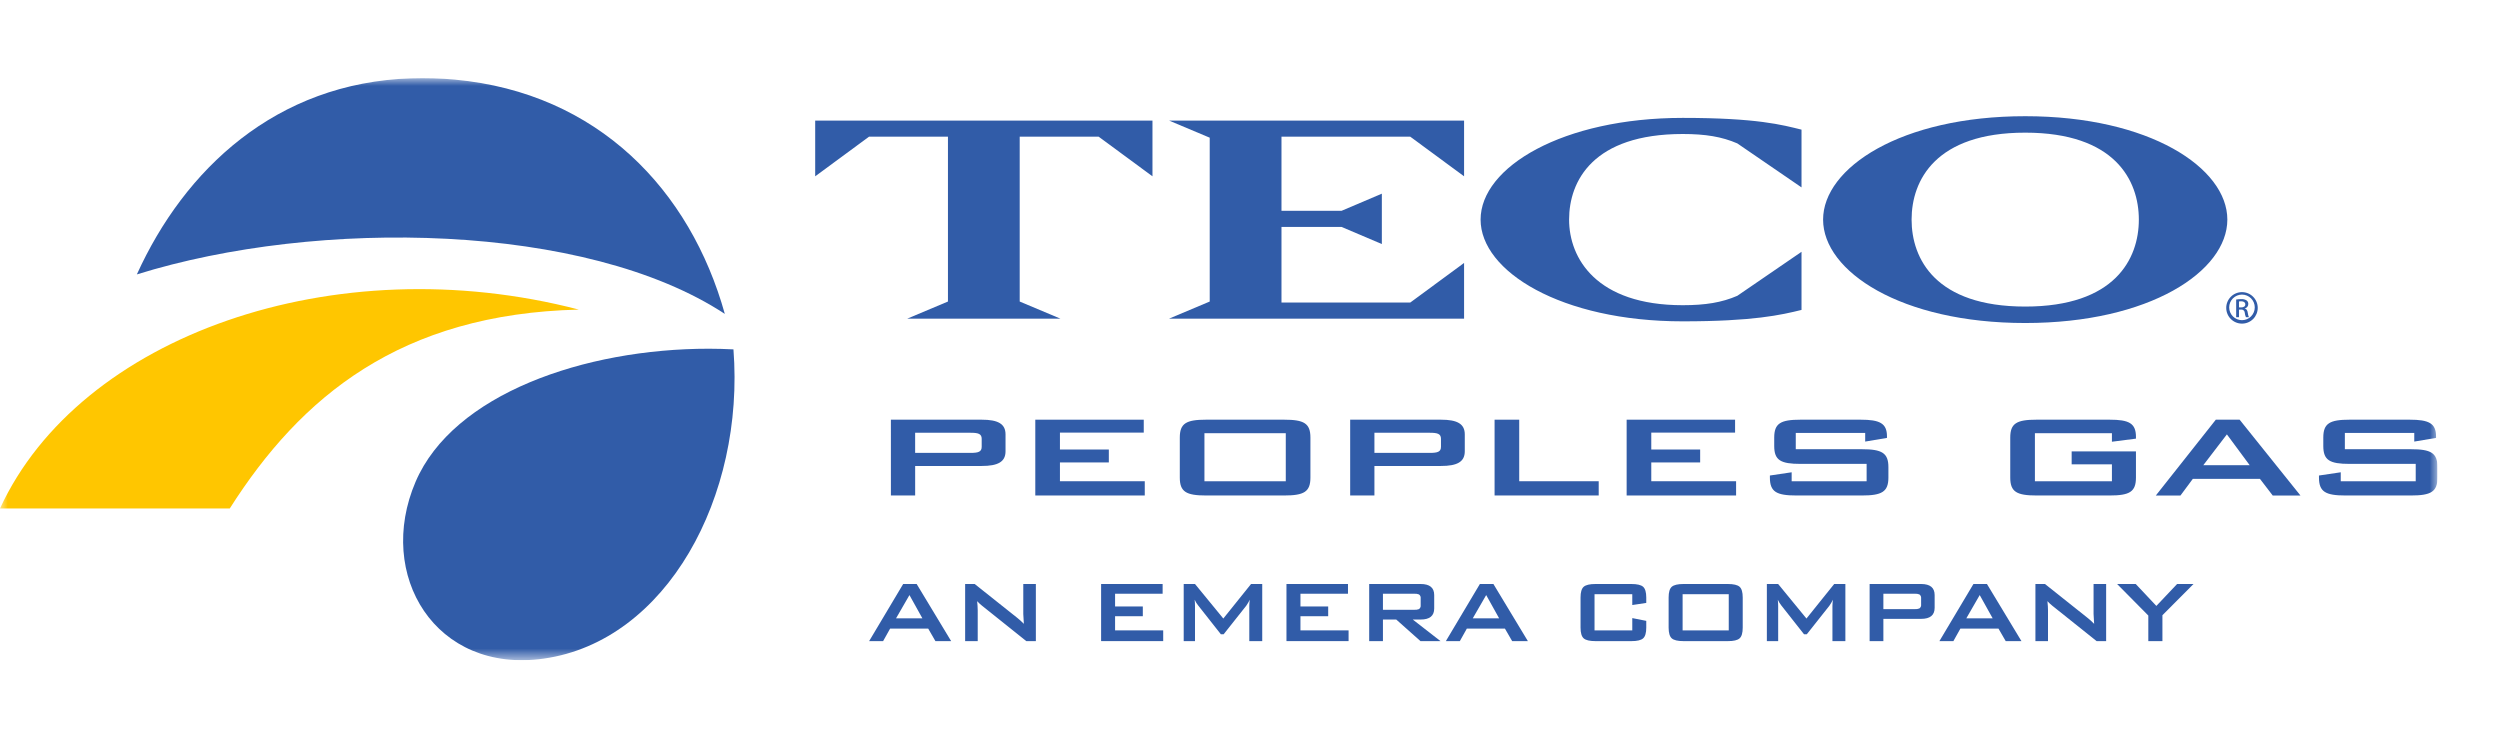 <svg width="160" height="48" viewBox="0 0 160 48" fill="none" xmlns="http://www.w3.org/2000/svg">
<g clip-path="url(#clip0_1130_11629)">
<mask id="mask0_1130_11629" style="mask-type:luminance" maskUnits="userSpaceOnUse" x="0" y="5" width="156" height="38">
<path d="M156 5H0V42.256H156V5Z" fill="white"/>
</mask>
<g mask="url(#mask0_1130_11629)">
<path d="M129.614 20.673C121.653 20.673 116.678 17.364 116.678 14.055C116.678 10.746 121.653 7.437 129.614 7.437C137.575 7.437 142.55 10.746 142.55 14.054C142.55 17.363 137.575 20.673 129.614 20.673ZM129.614 8.49C123.873 8.49 122.342 11.541 122.342 14.055C122.342 16.569 123.874 19.62 129.614 19.62C135.354 19.62 136.886 16.569 136.886 14.055C136.886 11.541 135.355 8.49 129.614 8.49V8.49Z" fill="#315CA8"/>
<path d="M70.314 8.748H65.261V19.298L67.864 20.393H58.066L60.669 19.298V8.748H55.617L52.172 11.284V7.717H73.758V11.284L70.314 8.748Z" fill="#315CA8"/>
<path d="M74.82 20.393L77.422 19.298V8.812L74.82 7.717H93.701V11.284L90.256 8.748H82.015V13.491H85.861L88.438 12.395V15.619L85.861 14.524H82.015V19.363H90.256L93.701 16.828V20.395L74.82 20.393Z" fill="#315CA8"/>
<path d="M107.694 20.566C99.912 20.566 94.758 17.364 94.758 14.055C94.758 10.682 100.04 7.545 107.694 7.545C112.465 7.545 114.073 7.996 115.297 8.297V11.993L111.189 9.178C110.195 8.748 109.148 8.576 107.694 8.576C101.953 8.576 100.422 11.584 100.422 14.055C100.422 16.526 102.158 19.533 107.694 19.533C109.148 19.533 110.195 19.361 111.189 18.931L115.297 16.116V19.835C113.996 20.157 112.21 20.566 107.694 20.566Z" fill="#315CA8"/>
<path d="M143.489 18.696C143.756 18.697 144.012 18.803 144.2 18.993C144.389 19.182 144.495 19.438 144.495 19.705C144.494 19.972 144.388 20.229 144.199 20.417C144.01 20.606 143.754 20.712 143.487 20.712C143.22 20.712 142.963 20.606 142.774 20.417C142.585 20.229 142.479 19.972 142.479 19.705C142.478 19.438 142.584 19.182 142.773 18.993C142.961 18.803 143.217 18.697 143.484 18.696H143.489ZM143.484 18.854C143.268 18.855 143.06 18.941 142.907 19.095C142.754 19.248 142.668 19.457 142.668 19.673C142.668 19.89 142.755 20.098 142.908 20.252C143.062 20.405 143.27 20.491 143.487 20.491C143.703 20.491 143.912 20.405 144.065 20.252C144.218 20.098 144.305 19.89 144.305 19.673C144.305 19.457 144.22 19.248 144.067 19.095C143.914 18.941 143.706 18.855 143.489 18.854H143.484ZM143.295 20.301H143.115V19.169C143.221 19.152 143.328 19.143 143.435 19.143C143.558 19.134 143.681 19.164 143.787 19.229C143.822 19.256 143.85 19.292 143.868 19.333C143.886 19.374 143.893 19.418 143.89 19.463C143.89 19.527 143.868 19.589 143.828 19.639C143.787 19.689 143.731 19.724 143.669 19.738V19.747C143.768 19.765 143.836 19.855 143.858 20.022C143.868 20.118 143.892 20.213 143.931 20.302H143.741C143.699 20.211 143.673 20.113 143.665 20.013C143.663 19.983 143.655 19.954 143.642 19.928C143.629 19.902 143.61 19.878 143.587 19.86C143.564 19.841 143.537 19.827 143.509 19.82C143.48 19.812 143.45 19.81 143.421 19.815H143.295L143.295 20.301ZM143.295 19.675H143.426C143.575 19.675 143.701 19.62 143.701 19.481C143.701 19.382 143.629 19.283 143.426 19.283C143.382 19.282 143.338 19.285 143.295 19.291V19.675Z" fill="#315CA8"/>
<path d="M57.017 26.86H62.829C63.867 26.86 64.354 27.123 64.354 27.801V28.882C64.354 29.558 63.867 29.822 62.829 29.822H58.57V31.711H57.018L57.017 26.86ZM58.569 27.697V28.985H62.118C62.605 28.985 62.828 28.919 62.828 28.599V28.082C62.828 27.763 62.604 27.697 62.118 27.697L58.569 27.697Z" fill="#315CA8"/>
<path d="M66.259 26.86H73.2V27.687H67.836V28.769H70.965V29.596H67.836V30.799H73.265V31.711H66.259V26.86Z" fill="#315CA8"/>
<path d="M77.189 26.86H82.184C83.459 26.86 83.867 27.095 83.867 28.007V30.564C83.867 31.476 83.459 31.711 82.184 31.711H77.189C75.915 31.711 75.507 31.476 75.507 30.564V28.007C75.507 27.095 75.915 26.86 77.189 26.86ZM82.29 30.799V27.725H77.084V30.799L82.29 30.799Z" fill="#315CA8"/>
<path d="M86.411 26.86H92.222C93.26 26.86 93.746 27.123 93.746 27.801V28.882C93.746 29.558 93.26 29.822 92.222 29.822H87.963V31.711H86.411V26.86ZM87.963 27.697V28.985H91.512C91.998 28.985 92.222 28.919 92.222 28.599V28.082C92.222 27.763 91.998 27.697 91.512 27.697L87.963 27.697Z" fill="#315CA8"/>
<path d="M95.653 26.86H97.23V30.799H102.317V31.71H95.653V26.86Z" fill="#315CA8"/>
<path d="M104.105 26.86H111.045V27.687H105.682V28.769H108.81V29.596H105.682V30.799H111.11V31.711H104.105V26.86Z" fill="#315CA8"/>
<path d="M114.929 27.707V28.75H119.162C120.437 28.75 120.858 28.985 120.858 29.896V30.564C120.858 31.476 120.437 31.711 119.162 31.711H114.969C113.693 31.711 113.273 31.476 113.273 30.564V30.433L114.666 30.226V30.799H119.464V29.689H115.232C113.957 29.689 113.55 29.455 113.55 28.543V28.007C113.55 27.095 113.957 26.86 115.232 26.86H119.084C120.293 26.86 120.766 27.086 120.766 27.923V28.026L119.372 28.261V27.707L114.929 27.707Z" fill="#315CA8"/>
<path d="M130.234 27.725V30.799H135.163V29.718H132.586V28.891H136.701V30.564C136.701 31.476 136.294 31.711 135.018 31.711H130.339C129.063 31.711 128.656 31.476 128.656 30.564V28.007C128.656 27.095 129.063 26.86 130.339 26.86H135.018C136.254 26.86 136.701 27.086 136.701 27.961V28.073L135.163 28.271V27.725L130.234 27.725Z" fill="#315CA8"/>
<path d="M141.812 26.86H143.336L147.228 31.712H145.453L144.638 30.649H140.339L139.55 31.712H137.973L141.812 26.86ZM143.981 29.774L142.521 27.8L141.01 29.774H143.981Z" fill="#315CA8"/>
<path d="M150.071 27.707V28.75H154.303C155.578 28.75 155.999 28.985 155.999 29.896V30.564C155.999 31.476 155.578 31.711 154.303 31.711H150.11C148.835 31.711 148.414 31.476 148.414 30.564V30.433L149.808 30.226V30.799H154.606V29.689H150.373C149.099 29.689 148.691 29.455 148.691 28.543V28.007C148.691 27.095 149.099 26.86 150.373 26.86H154.224C155.434 26.86 155.907 27.086 155.907 27.923V28.026L154.513 28.261V27.707L150.071 27.707Z" fill="#315CA8"/>
<path d="M55.624 41.032L57.802 37.377H58.667L60.874 41.032H59.867L59.405 40.231H56.967L56.519 41.032H55.624ZM57.347 39.573H59.033L58.205 38.085L57.347 39.573Z" fill="#315CA8"/>
<path d="M61.769 41.031V37.376H62.38L65.087 39.529C65.243 39.651 65.39 39.784 65.527 39.926C65.502 39.586 65.49 39.376 65.49 39.295V37.376H66.295V41.031H65.683L62.858 38.772C62.742 38.681 62.635 38.582 62.537 38.474C62.559 38.667 62.571 38.861 62.574 39.055V41.031L61.769 41.031Z" fill="#315CA8"/>
<path d="M70.471 41.031V37.376H74.408V37.999H71.365V38.814H73.14V39.438H71.365V40.344H74.445V41.031H70.471Z" fill="#315CA8"/>
<path d="M75.757 41.031V37.376H76.48L78.292 39.586L80.067 37.376H80.783V41.031H79.955V38.772C79.958 38.641 79.968 38.511 79.985 38.382C79.921 38.515 79.846 38.643 79.761 38.765L78.314 40.592H78.135L76.689 38.757C76.595 38.643 76.517 38.517 76.458 38.382C76.472 38.528 76.48 38.658 76.48 38.772V41.031L75.757 41.031Z" fill="#315CA8"/>
<path d="M82.334 41.031V37.376H86.271V37.999H83.229V38.814H85.004V39.438H83.229V40.344H86.309V41.031H82.334Z" fill="#315CA8"/>
<path d="M87.628 41.031V37.376H90.924C91.501 37.376 91.789 37.612 91.789 38.084V38.942C91.789 39.414 91.501 39.65 90.924 39.65H90.417L92.192 41.031H90.91L89.359 39.65H88.508V41.031H87.628ZM90.522 37.999H88.508V39.026H90.521C90.619 39.033 90.719 39.019 90.811 38.984C90.851 38.956 90.883 38.919 90.903 38.875C90.922 38.831 90.93 38.782 90.923 38.734V38.292C90.93 38.244 90.922 38.195 90.903 38.151C90.883 38.107 90.851 38.069 90.811 38.042C90.719 38.007 90.62 37.993 90.522 37.999Z" fill="#315CA8"/>
<path d="M92.535 41.031L94.712 37.376H95.578L97.784 41.031H96.778L96.316 40.231H93.877L93.43 41.031H92.535ZM94.257 39.572H95.944L95.116 38.084L94.257 39.572Z" fill="#315CA8"/>
<path d="M104.466 38.028H102.05V40.344H104.466V39.558L105.361 39.735V40.167C105.361 40.507 105.293 40.737 105.159 40.855C105.025 40.974 104.774 41.033 104.406 41.032H102.11C101.742 41.032 101.491 40.973 101.357 40.855C101.223 40.738 101.155 40.508 101.155 40.167V38.24C101.155 37.9 101.222 37.671 101.357 37.553C101.491 37.436 101.742 37.376 102.11 37.376H104.406C104.774 37.376 105.025 37.435 105.159 37.553C105.293 37.672 105.36 37.901 105.361 38.24V38.587L104.466 38.722V38.028Z" fill="#315CA8"/>
<path d="M106.792 38.24C106.792 37.9 106.859 37.671 106.994 37.553C107.128 37.436 107.379 37.376 107.747 37.376H110.58C110.948 37.376 111.199 37.435 111.333 37.553C111.467 37.672 111.534 37.901 111.534 38.24V40.167C111.534 40.507 111.467 40.737 111.333 40.855C111.199 40.974 110.948 41.033 110.58 41.032H107.747C107.379 41.032 107.128 40.973 106.994 40.855C106.86 40.738 106.793 40.508 106.792 40.167L106.792 38.24ZM107.687 40.344H110.64V38.028H107.687L107.687 40.344Z" fill="#315CA8"/>
<path d="M113.079 41.031V37.376H113.801L115.613 39.586L117.388 37.376H118.104V41.031H117.276V38.772C117.279 38.641 117.289 38.511 117.306 38.382C117.242 38.515 117.167 38.643 117.082 38.765L115.636 40.592H115.457L114.011 38.757C113.918 38.643 113.84 38.517 113.78 38.382C113.795 38.528 113.803 38.658 113.803 38.772V41.031L113.079 41.031Z" fill="#315CA8"/>
<path d="M119.656 41.031V37.376H122.952C123.529 37.376 123.817 37.612 123.817 38.084V38.899C123.817 39.371 123.529 39.608 122.952 39.607H120.536V41.031H119.656ZM122.549 37.999H120.536V38.984H122.549C122.648 38.991 122.747 38.976 122.839 38.941C122.879 38.913 122.911 38.875 122.931 38.831C122.95 38.786 122.958 38.737 122.951 38.689V38.293C122.957 38.245 122.95 38.196 122.931 38.152C122.911 38.107 122.879 38.069 122.839 38.042C122.747 38.007 122.647 37.992 122.549 37.999Z" fill="#315CA8"/>
<path d="M124.122 41.031L126.3 37.376H127.165L129.372 41.031H128.365L127.903 40.231H125.464L125.017 41.031H124.122ZM125.845 39.572H127.53L126.702 38.084L125.845 39.572Z" fill="#315CA8"/>
<path d="M130.267 41.031V37.376H130.878L133.585 39.529C133.741 39.651 133.888 39.783 134.025 39.926C134 39.586 133.988 39.376 133.988 39.295V37.376H134.793V41.031H134.182L131.355 38.772C131.241 38.681 131.134 38.582 131.035 38.474C131.06 38.71 131.072 38.904 131.072 39.055V41.031L130.267 41.031Z" fill="#315CA8"/>
<path d="M137.492 41.031V39.395L135.494 37.376H136.687L138.007 38.779L139.334 37.376H140.385L138.395 39.374V41.031L137.492 41.031Z" fill="#315CA8"/>
<path d="M26.343 5.011C17.631 5.287 11.787 10.881 8.759 17.562C20.366 13.945 37.516 14.258 46.388 20.089C44.178 12.174 38.285 5.949 29.124 5.097C28.199 5.01 27.27 4.982 26.342 5.012L26.343 5.011ZM45.37 22.318C37.404 22.314 29.002 25.222 26.598 30.833C24.034 36.812 27.871 43.131 34.794 42.152C42.688 41.034 47.668 31.764 46.941 22.36C46.416 22.334 45.901 22.319 45.37 22.318H45.37Z" fill="#315CA8"/>
<path d="M-7.34972e-05 32.542H14.705C19.248 25.392 25.632 20.083 37.049 19.814C21.381 15.736 5.083 21.506 -7.34972e-05 32.542Z" fill="#FFC600"/>
</g>
</g>
<defs>
<clipPath id="clip0_1130_11629">
<rect width="156" height="37.256" fill="white" transform="translate(0 5)"/>
</clipPath>
</defs>
</svg>
